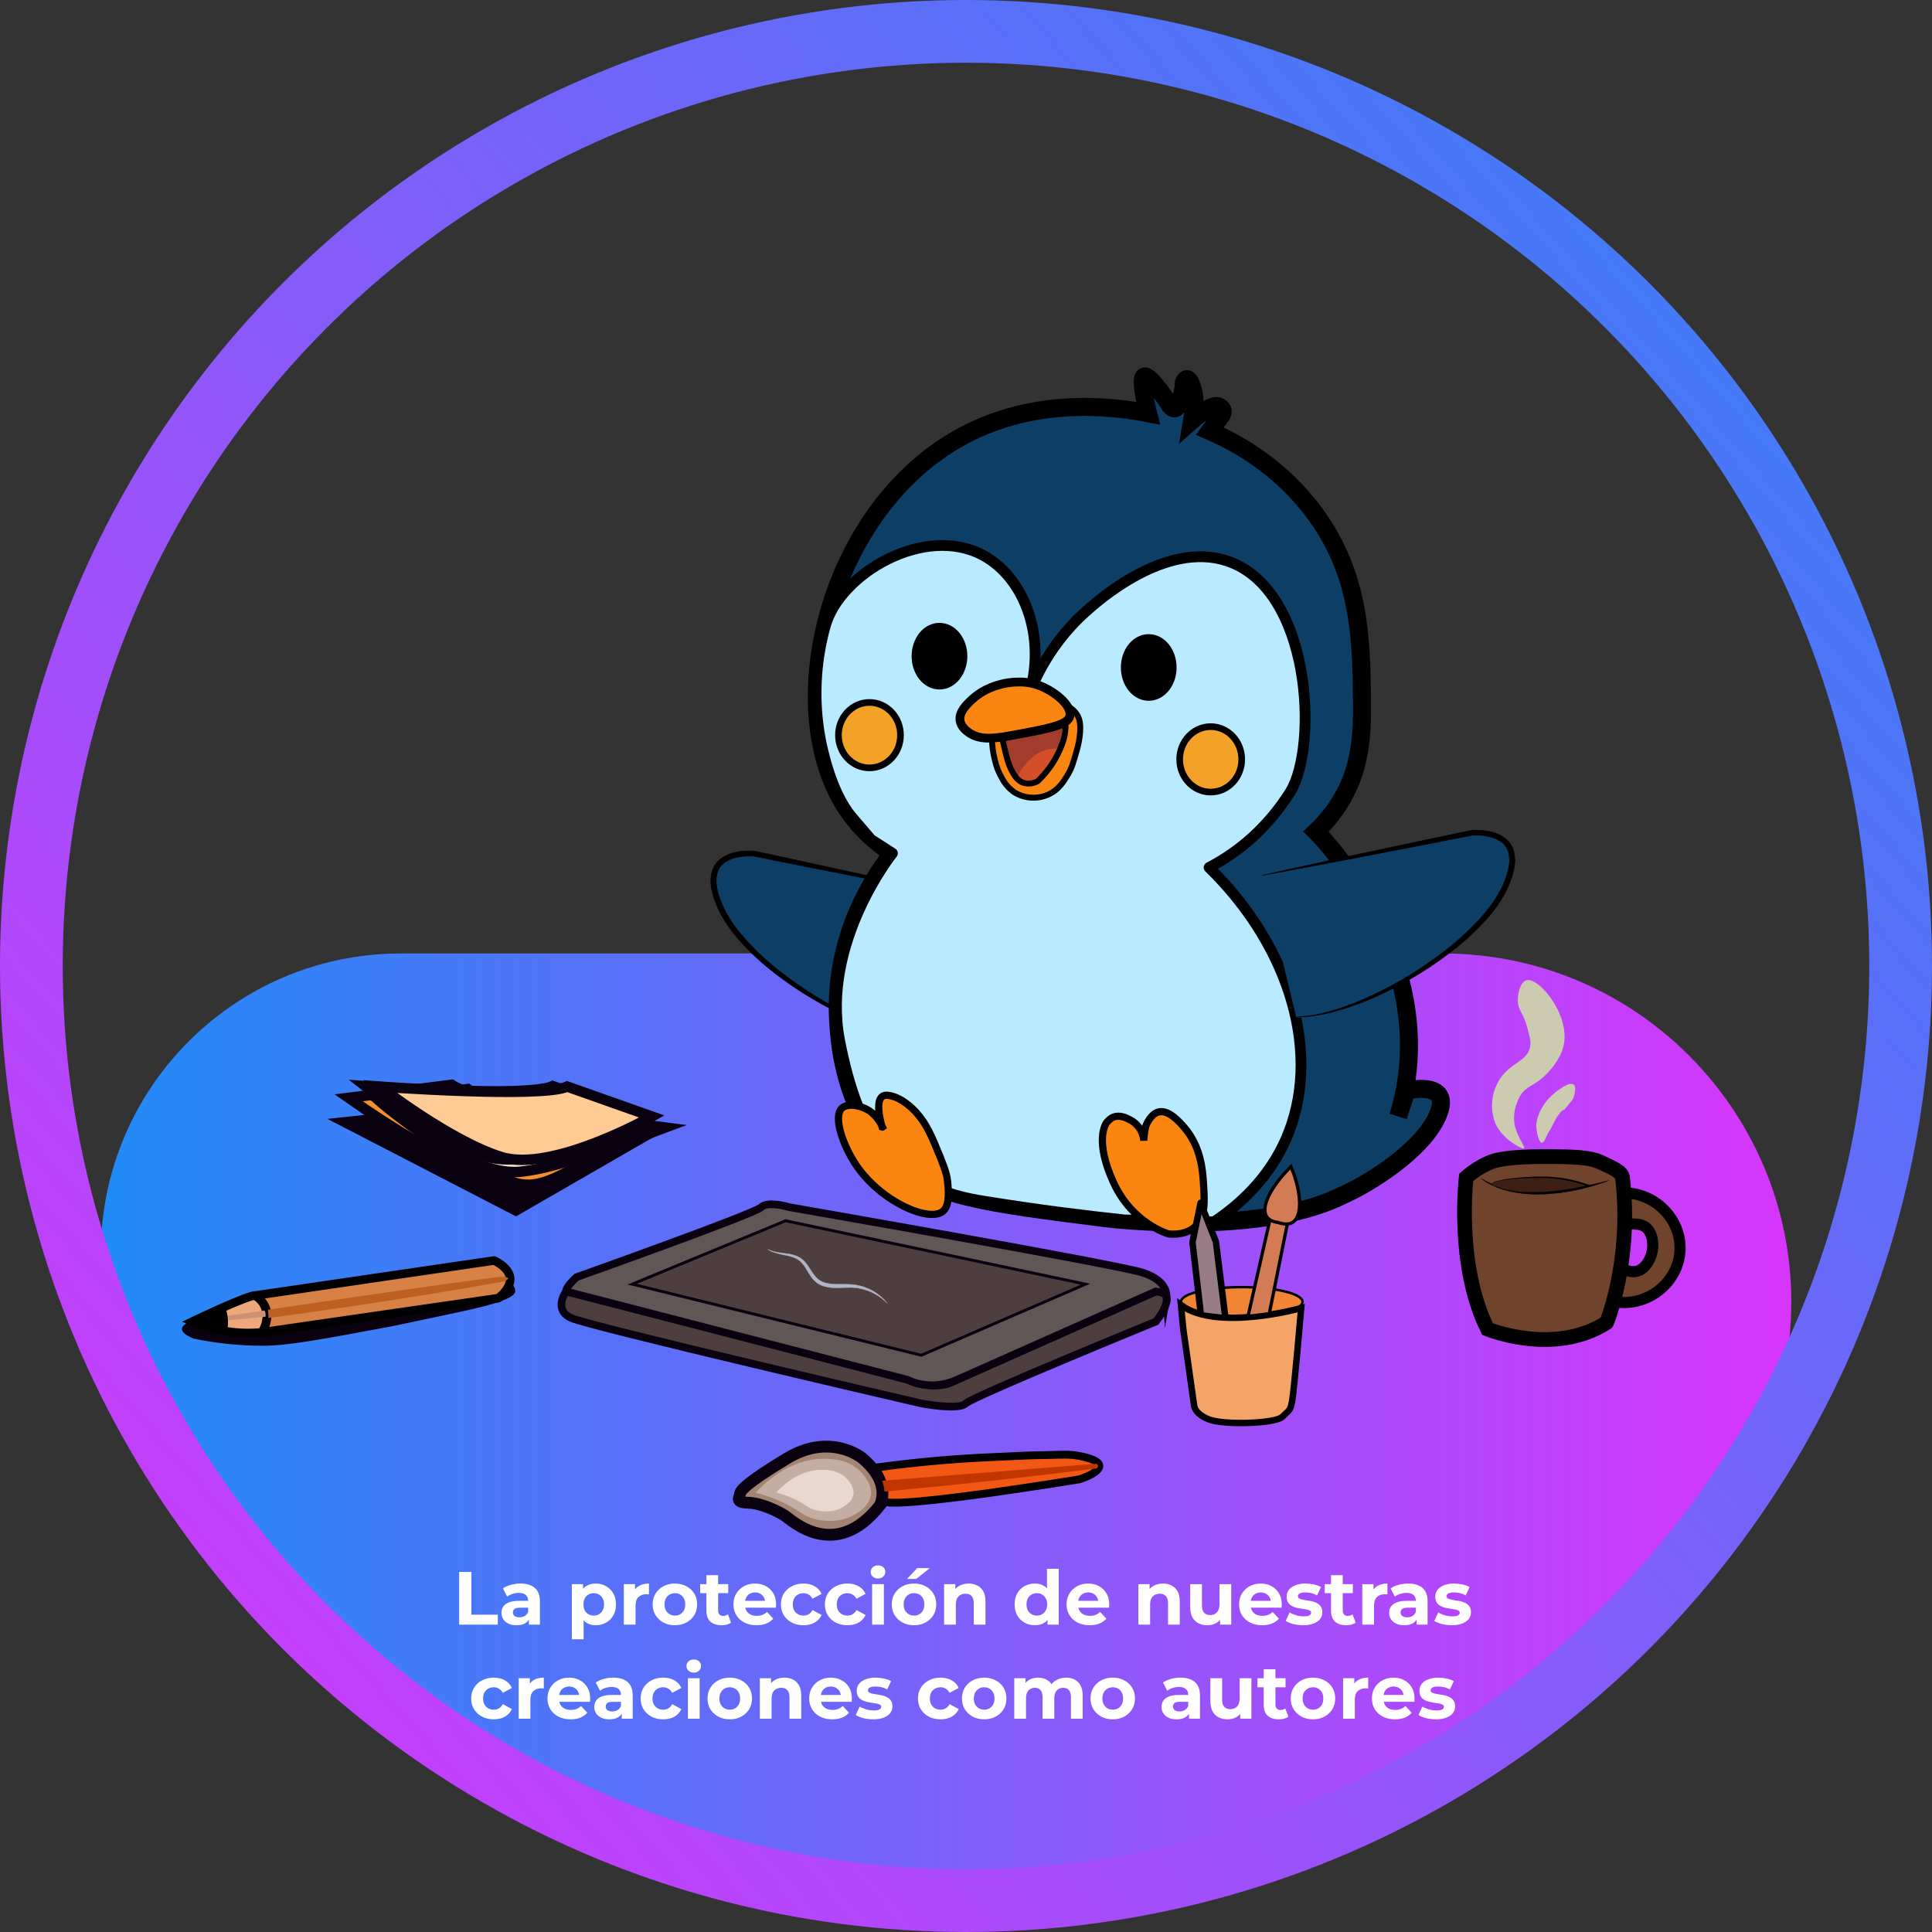 <svg width="308" height="308" viewBox="0 0 308 308" fill="none" xmlns="http://www.w3.org/2000/svg">
<rect x="0" y="0" width="308" height="308" fill="#333333" stroke="none"/>
<path d="M16.079 200.91C15.487 174.074 37.08 152 63.922 152H229.953C263.067 152 288.843 180.76 285.231 213.677C283.791 226.796 277.731 238.976 268.136 248.038L236.39 278.02C225.765 288.055 212.109 294.28 197.565 295.717L148.74 300.543C139.034 301.502 129.236 300.299 120.051 297.018L92.109 287.039C82.821 283.722 74.395 278.365 67.449 271.364L29.947 233.556C21.313 224.852 16.349 213.167 16.079 200.91Z" fill="url(#paint0_linear_679_3020)"/>
<circle cx="154" cy="154" r="149" stroke="url(#paint1_linear_679_3020)" stroke-width="10"/>
<path d="M153.6 142.954L120.15 136.069C120.15 136.069 110.478 135.062 114.911 144.734C119.344 154.406 138.084 165.489 148.16 165.489" fill="#0D3E66"/>
<path d="M148.148 165.58H147.248C146.953 165.58 146.577 165.533 146.16 165.503C145.744 165.473 145.233 165.402 144.682 165.291C142.472 164.932 139.332 164.032 135.672 162.41C131.384 160.492 127.336 158.078 123.611 155.216C121.395 153.525 119.357 151.612 117.529 149.507C116.558 148.38 115.703 147.158 114.977 145.859C114.809 145.523 114.641 145.188 114.47 144.832C114.298 144.476 114.157 144.136 114.033 143.77C113.748 143.039 113.539 142.281 113.408 141.507C113.262 140.704 113.284 139.879 113.472 139.085C113.675 138.273 114.132 137.546 114.775 137.01C115.394 136.509 116.115 136.15 116.888 135.958C117.62 135.769 118.372 135.668 119.128 135.66C119.312 135.66 119.497 135.66 119.685 135.66H119.964H120.105C120.165 135.663 120.225 135.672 120.283 135.686L121.317 135.908L123.363 136.345L127.316 137.194L140.988 140.187C148.766 141.916 153.569 143.025 153.569 143.025C153.569 143.025 148.726 142.125 140.904 140.607L127.171 137.9L123.205 137.104L121.156 136.691L120.119 136.479C120.092 136.476 120.065 136.476 120.038 136.479H119.914H119.662H119.148C118.46 136.495 117.775 136.59 117.109 136.764C116.455 136.93 115.845 137.235 115.319 137.658C114.817 138.084 114.464 138.659 114.312 139.3C114.152 139.981 114.137 140.688 114.268 141.376C114.388 142.093 114.58 142.796 114.842 143.475C114.96 143.811 115.121 144.146 115.259 144.482C115.397 144.818 115.578 145.134 115.736 145.456C116.429 146.708 117.245 147.888 118.171 148.979C119.939 151.052 121.906 152.946 124.045 154.635C127.688 157.525 131.645 159.998 135.839 162.007C139.426 163.713 142.513 164.71 144.699 165.147C145.243 165.278 145.734 165.332 146.157 165.412C146.58 165.493 146.946 165.506 147.241 165.53L148.148 165.58Z" fill="black" stroke="black" stroke-width="0.08" stroke-miterlimit="10"/>
<path d="M142.281 136.039C139.558 134.306 137.197 132.062 135.329 129.43C124.32 113.702 131.574 82.173 152.457 70.085C164.097 63.345 176.584 64.615 183.019 65.867C183.019 65.867 181.514 60 182.519 60C183.523 60 186.377 64.4 186.377 64.4C186.377 64.4 187.187 65.981 187.959 64.4C188.441 63.33 188.704 62.174 188.732 61.001C188.732 61.001 189.272 59.342 190.045 61.736C190.51 63.133 190.564 64.633 190.199 66.059L190.045 66.986C190.045 66.986 193.209 64.168 194.367 64.823C195.526 65.478 194.522 66.482 194.522 66.482L192.863 68.722C197.588 70.781 204.386 74.69 209.692 81.961C217 91.976 217.064 102.307 217.131 112.879C217.164 118.541 216.459 122.954 214.034 127.196C212.896 129.185 211.471 130.995 209.806 132.57C209.806 132.57 228.254 150.813 223.979 173.607C223.703 175.083 223.34 176.54 222.891 177.973L224.234 173.862C224.234 173.862 231.703 172.038 229.211 177.802C226.719 183.565 217.981 188.743 214.74 190.228C214.008 190.564 213.114 191.031 211.838 191.534C198.569 196.794 177.733 194.392 176.158 194.194C157.481 191.843 148.145 190.668 142.502 185.009C134.442 176.932 133.804 165.939 133.623 162.843C132.776 148.657 140.202 138.659 142.281 136.039Z" fill="#0D3E66" stroke="black" stroke-width="2.87" stroke-miterlimit="10"/>
<path d="M179.284 194.483L193.524 194.792C197.407 192.216 202.229 187.991 205.044 181.519C210.753 168.364 205.914 151.166 192.752 138.296C195.199 137.012 197.48 135.433 199.543 133.594C201.937 131.419 204.021 128.925 205.736 126.182C210.135 118.887 209.094 93.867 195.607 89.417C185.749 86.166 174.992 95.798 173.068 97.521C166.626 103.287 164.057 110.142 163.036 113.564C167.533 103.385 163.953 92.46 156.756 88.547C147.392 83.459 133.851 91.496 131.567 99.794C129.916 105.699 129.65 111.906 130.792 117.93C131.043 119.196 132.444 126.289 135.775 130.222L138.848 133.819L142.274 136.029C142.274 136.029 130.855 150.265 133.844 165.842C136.833 181.419 141.969 184.458 141.969 184.458C143.293 185.757 144.757 186.905 146.335 187.88C150.506 190.443 154.371 191.101 157.115 191.538C165.894 192.952 173.535 193.875 179.284 194.483Z" fill="#BAEAFF" stroke="black" stroke-width="1.72" stroke-linejoin="round"/>
<path d="M150.359 193.069C148.236 194.953 140.545 191.672 136.549 185.832C134.416 182.712 132.737 177.983 134.238 176.646C135.246 175.756 137.728 176.28 139.098 177.466C139.775 178.086 140.319 178.838 140.697 179.676C140.676 179.692 140.633 179.676 140.633 179.676C140.633 179.676 138.98 174.463 141.412 174.608C143.625 174.742 145.684 176.925 146.047 177.331C147.766 179.263 148.495 181.046 149.926 184.552C150.789 186.671 150.984 187.575 151.071 188.421C151.199 189.687 151.444 192.105 150.359 193.069Z" fill="#FA8510" stroke="black" stroke-width="1.15" stroke-miterlimit="10"/>
<path d="M186.283 196.716C186.283 196.716 180.533 195.094 177.52 188.532C174.508 181.969 176.15 179.212 176.513 178.846C176.876 178.48 177.789 177.261 180.066 178.477C180.707 178.787 181.256 179.26 181.655 179.85C182.055 180.44 182.292 181.124 182.343 181.835C182.367 181.067 182.473 180.304 182.659 179.558C182.736 179.269 183.435 177.624 184.657 177.278C186.299 176.818 188.12 178.957 188.812 179.753C191.438 182.822 191.72 186.493 191.854 188.589C192.046 191.571 192.21 194.12 190.444 195.642C189.073 196.821 187.213 196.8 186.283 196.716Z" fill="#FA8510" stroke="black" stroke-width="1.15" stroke-miterlimit="10"/>
<path d="M138.611 122.414C141.343 122.414 143.558 120.079 143.558 117.198C143.558 114.317 141.343 111.982 138.611 111.982C135.879 111.982 133.664 114.317 133.664 117.198C133.664 120.079 135.879 122.414 138.611 122.414Z" fill="#F4A127" stroke="black" stroke-width="1.06" stroke-miterlimit="10"/>
<path d="M193.01 126.273C195.742 126.273 197.957 123.937 197.957 121.057C197.957 118.176 195.742 115.841 193.01 115.841C190.277 115.841 188.062 118.176 188.062 121.057C188.062 123.937 190.277 126.273 193.01 126.273Z" fill="#F4A127" stroke="black" stroke-width="1.06" stroke-miterlimit="10"/>
<path d="M158.973 117.117L160.397 122.36C160.434 122.498 161.858 124.953 161.858 124.953L163.073 125.651C163.409 125.843 165.948 125.651 166.032 125.493C166.116 125.336 169.078 121.443 169.078 121.443C169.078 121.443 170.489 116.855 170.556 116.741C170.623 116.627 170.489 114.609 170.489 114.609C170.489 114.609 165.891 114.844 165.619 114.918C165.347 114.992 158.973 117.117 158.973 117.117Z" fill="#A23D2E"/>
<path d="M162.104 124.08C162.104 124.08 164.219 118.817 169.002 119.378C168.62 120.212 168.191 121.024 167.716 121.809C167.168 122.669 166.53 123.467 165.811 124.19C165.524 124.507 165.156 124.739 164.747 124.862C164.612 124.896 164.475 124.918 164.337 124.929C163.885 124.965 163.432 124.885 163.02 124.697C162.679 124.55 162.369 124.34 162.104 124.08Z" fill="#D44E28"/>
<path d="M169.047 111.979C169.436 112.135 169.81 112.325 170.165 112.547C170.873 112.912 171.457 113.477 171.845 114.172C171.913 114.311 171.971 114.455 172.019 114.602C172.577 116.328 171.787 119.21 171.683 119.542C171.146 121.45 170.877 122.407 170.306 123.368C169.615 124.54 168.788 125.937 167.079 126.682C166.216 127.06 165.274 127.222 164.334 127.155C163.395 127.088 162.486 126.793 161.685 126.296C160.871 125.713 160.203 124.948 159.734 124.063C159.198 123.151 158.811 122.158 158.589 121.124C158.3 119.991 158.149 118.827 158.139 117.658L159.768 117.611C159.768 117.611 160.513 121.305 161.077 122.431C161.541 123.347 162.085 124.486 163.257 124.825C163.99 125.004 164.764 124.902 165.427 124.54C166.873 123.169 168.041 121.533 168.869 119.72C169.336 118.676 169.997 117.164 169.856 115.196C169.84 114.918 169.799 114.625 169.799 114.625C169.677 113.712 169.424 112.82 169.047 111.979Z" fill="#FA8510" stroke="black" stroke-width="0.94" stroke-miterlimit="10"/>
<path d="M165.507 109.222C164.434 108.848 163.3 108.683 162.165 108.735C162.165 108.735 157.93 108.627 154.777 111.68C154.051 112.379 152.839 113.547 153.057 114.901C153.222 115.908 154.098 116.543 154.468 116.798C156.147 117.974 158.246 117.806 161.306 117.245C167.29 116.137 170.283 115.583 170.561 114.138C170.891 112.399 167.989 110.095 165.507 109.222Z" fill="#FA8510" stroke="black" stroke-width="1.4" stroke-miterlimit="10"/>
<path d="M201.211 139.673L234.661 132.788C234.661 132.788 244.334 131.781 239.9 141.453C235.467 151.125 216.727 162.208 206.652 162.208" fill="#0D3E66"/>
<path d="M206.662 162.118L207.548 162.07C207.837 162.047 208.197 162 208.62 161.956C209.043 161.913 209.53 161.825 210.071 161.701C212.24 161.275 215.32 160.294 218.907 158.608C223.103 156.62 227.062 154.167 230.712 151.297C232.863 149.619 234.844 147.733 236.626 145.668C237.556 144.583 238.376 143.407 239.071 142.158C239.232 141.822 239.407 141.52 239.551 141.191C239.696 140.862 239.853 140.519 239.971 140.183C240.237 139.507 240.432 138.804 240.555 138.088C240.686 137.401 240.674 136.694 240.518 136.012C240.368 135.367 240.015 134.786 239.511 134.356C238.987 133.927 238.374 133.619 237.717 133.453C237.05 133.272 236.363 133.173 235.672 133.157C235.501 133.157 235.336 133.157 235.158 133.157H234.903H234.775C234.748 133.153 234.719 133.153 234.691 133.157L233.65 133.366L231.602 133.769L227.632 134.551L213.889 137.198C206.061 138.686 201.211 139.549 201.211 139.549C201.211 139.549 206.02 138.46 213.805 136.768L227.484 133.863L231.444 133.03L233.489 132.603L234.527 132.385C234.586 132.37 234.647 132.361 234.708 132.358H234.849H235.131H235.689C236.448 132.37 237.202 132.474 237.936 132.667C238.71 132.866 239.433 133.229 240.055 133.732C240.698 134.273 241.152 135.004 241.351 135.821C241.538 136.615 241.557 137.44 241.408 138.242C241.275 139.015 241.062 139.773 240.774 140.502C240.649 140.869 240.478 141.211 240.334 141.564C240.189 141.916 239.998 142.235 239.82 142.588C239.09 143.882 238.232 145.098 237.257 146.219C235.418 148.307 233.37 150.203 231.145 151.874C229.156 153.399 227.069 154.791 224.898 156.042C223.018 157.135 221.079 158.122 219.088 158.998C215.427 160.599 212.297 161.483 210.097 161.832C209.55 161.94 209.056 161.973 208.633 162.034C208.21 162.094 207.844 162.094 207.555 162.107L206.662 162.118Z" fill="black" stroke="black" stroke-width="0.08" stroke-miterlimit="10"/>
<path d="M149.771 108.728C151.566 108.728 153.022 106.883 153.022 104.607C153.022 102.331 151.566 100.486 149.771 100.486C147.975 100.486 146.52 102.331 146.52 104.607C146.52 106.883 147.975 108.728 149.771 108.728Z" fill="black" stroke="black" stroke-width="2.38" stroke-miterlimit="10"/>
<path d="M183.13 110.528C184.925 110.528 186.381 108.683 186.381 106.407C186.381 104.131 184.925 102.286 183.13 102.286C181.334 102.286 179.879 104.131 179.879 106.407C179.879 108.683 181.334 110.528 183.13 110.528Z" fill="black" stroke="black" stroke-width="2.38" stroke-miterlimit="10"/>
<path d="M106.022 179.763L82.257 193.472L53.525 178.621L91.748 174.54L106.022 179.763Z" fill="#090110" stroke="#090110" stroke-width="0.78" stroke-miterlimit="10"/>
<path d="M106.021 179.75C106.021 179.75 76.171 175.904 71.987 172.935L55.57 175.014C64.279 181.1 68.977 183.508 71.691 184.515C72.332 184.75 74.64 185.57 77.961 186.89C81.706 188.377 81.676 188.488 82.438 188.67C86.008 189.523 88.893 187.595 93.783 185.106C97.756 183.088 101.842 181.299 106.021 179.75Z" fill="#F2902F" stroke="#090110" stroke-width="1.66" stroke-miterlimit="10"/>
<path d="M103.843 179.81C103.843 179.81 78.167 176.307 74.57 173.617L60.465 175.501C60.465 175.501 74.329 187.622 82.802 186.812C91.275 186.003 103.843 179.81 103.843 179.81Z" fill="#F2DBC4" stroke="#090110" stroke-width="1.66" stroke-miterlimit="10"/>
<path d="M58.266 173.157C58.266 173.157 84.096 175.038 88.126 173.14L101.613 177.912C101.613 177.912 85.758 186.923 77.587 184.377C69.416 181.832 58.266 173.157 58.266 173.157Z" fill="#EA9C4E" stroke="#090110" stroke-width="1.66" stroke-miterlimit="10"/>
<path d="M60.57 173.224C60.57 173.224 86.4 175.105 90.43 173.224L103.918 177.993C103.918 177.993 88.063 186.994 79.908 184.451C71.754 181.909 60.57 173.224 60.57 173.224Z" fill="#FDCB93" stroke="#090110" stroke-width="1.66" stroke-miterlimit="10"/>
<path d="M184.268 205.888L152.104 220.182C152.104 220.182 149.639 221.784 145.327 220.182C141.014 218.58 90.248 205.888 90.248 205.888C90.248 205.888 88.152 208.723 90.987 210.08C93.821 211.437 146.929 223.745 146.929 223.745C146.929 223.745 152.843 224.857 153.955 223.745C155.066 222.634 184.268 210.684 184.268 210.684C184.268 210.684 188.211 205.888 184.268 205.888Z" fill="#4D3F40" stroke="#090110" stroke-width="1.22" stroke-miterlimit="10"/>
<path d="M185.95 206.701C185.95 206.701 186.373 204.213 182.115 202.866C177.856 201.519 125.857 192.455 125.857 192.455C125.857 192.455 122.408 191.407 121.36 192.455C120.312 193.502 91.91 203.608 91.91 203.608C91.91 203.608 90.231 205.086 90.231 205.885L144.705 219.974C144.705 219.974 148.161 221.928 152.55 219.974L178.004 208.662L184.254 205.885C184.254 205.885 185.9 206.029 185.95 206.701Z" fill="#605656" stroke="#090110" stroke-width="1.22" stroke-miterlimit="10"/>
<path d="M173.055 204.72L146.869 216.054L100.781 204.72L125.241 194.614L173.055 204.72Z" fill="#4D3F40" stroke="#090110" stroke-width="0.46" stroke-miterlimit="10"/>
<path d="M141.483 207.786L141.325 207.631C141.221 207.527 141.063 207.386 140.852 207.205C140.257 206.711 139.598 206.299 138.894 205.979C137.855 205.511 136.731 205.262 135.592 205.247C134.951 205.247 134.249 205.284 133.537 205.291C132.765 205.329 131.991 205.236 131.25 205.015C130.864 204.886 130.502 204.697 130.175 204.454C129.871 204.211 129.601 203.927 129.372 203.611C128.933 203.004 128.624 202.386 128.257 201.862C128.086 201.607 127.89 201.37 127.673 201.153C127.462 200.959 127.227 200.792 126.975 200.656C126.497 200.422 125.991 200.252 125.47 200.149C124.693 200.018 123.928 199.825 123.183 199.571C123.068 199.527 122.956 199.477 122.847 199.42C122.765 199.384 122.687 199.341 122.612 199.292L122.424 199.178L122.622 199.272C122.701 199.312 122.783 199.345 122.867 199.373C122.977 199.416 123.089 199.453 123.203 199.484C123.963 199.665 124.735 199.793 125.514 199.867C126.073 199.934 126.621 200.081 127.139 200.303C127.435 200.439 127.71 200.614 127.959 200.824C128.21 201.049 128.435 201.301 128.63 201.576C129.043 202.12 129.376 202.731 129.792 203.276C129.994 203.547 130.231 203.79 130.498 203.998C130.776 204.201 131.084 204.361 131.411 204.471C132.094 204.668 132.803 204.759 133.513 204.74C134.219 204.74 134.917 204.723 135.589 204.763C137.591 204.867 139.483 205.715 140.892 207.141C141.087 207.343 141.228 207.501 141.322 207.615L141.483 207.786Z" fill="#B3B3C6" stroke="#B3B3C6" stroke-width="0.06" stroke-miterlimit="10"/>
<path d="M41.821 214.342C38.171 214.335 34.531 213.959 30.957 213.22C29.496 212.622 29.193 212.159 29.193 211.877C29.213 210.17 38.08 207.547 80.222 204.753C80.385 204.719 80.552 204.701 80.719 204.699C81.034 204.682 81.345 204.784 81.589 204.985C81.81 205.203 81.939 205.497 81.948 205.808C81.925 207.124 75.812 208.421 70.902 209.462C65.743 210.557 63.154 211.104 62.65 211.198C51.873 213.213 45.935 214.328 42.013 214.345L41.821 214.342Z" fill="#090110"/>
<path d="M80.72 204.898C80.987 204.88 81.251 204.963 81.459 205.129C81.637 205.309 81.742 205.549 81.755 205.801C81.755 205.959 81.516 206.55 78.611 207.43C76.636 208.028 74.044 208.592 70.863 209.267C65.705 210.362 63.115 210.909 62.618 211.003C51.851 213.018 45.92 214.13 42.014 214.143H41.823C38.192 214.138 34.571 213.766 31.015 213.035C29.467 212.397 29.393 211.96 29.393 211.88C29.393 211.497 30.31 210.127 41.88 208.471C50.363 207.259 63.256 206.073 80.237 204.938H80.264H80.287C80.43 204.909 80.575 204.894 80.72 204.894M80.72 204.501C80.549 204.502 80.378 204.52 80.21 204.555C46.099 206.825 29.029 209.265 29 211.873C29 212.381 29.634 212.894 30.901 213.411C34.494 214.157 38.153 214.535 41.823 214.54H42.014C45.876 214.54 51.535 213.482 62.689 211.393C63.189 211.299 65.775 210.751 70.944 209.653C76.784 208.414 82.121 207.255 82.148 205.811C82.138 205.444 81.985 205.096 81.721 204.841C81.439 204.607 81.08 204.487 80.714 204.505L80.72 204.501Z" fill="#090110"/>
<path d="M30.678 210.678C30.678 210.678 39.85 206.281 40.753 206.54C41.657 206.799 43.648 209.563 41.788 212.4C37.998 212.777 34.175 212.185 30.678 210.678Z" fill="#EFA87C" stroke="black" stroke-width="1.37" stroke-miterlimit="10"/>
<path d="M41.783 212.4L79.441 206.953C84.062 203.161 78.749 200.951 78.749 200.951L40.631 206.54C40.631 206.54 44.08 208.296 41.783 212.4Z" fill="#D78147" stroke="black" stroke-width="1.37" stroke-linecap="round" stroke-linejoin="round"/>
<path d="M42.699 208.804C42.731 208.954 42.754 209.115 42.77 209.287C42.797 209.562 42.805 209.838 42.793 210.113C48.771 209.316 54.849 208.444 61.026 207.497C67.627 206.478 74.094 205.408 80.428 204.286C80.734 204.122 81.026 203.92 80.992 203.769C80.959 203.618 80.475 203.551 80.321 203.537C79.222 203.454 59.972 206.248 42.699 208.804Z" fill="#BC6022"/>
<path d="M36.389 209.751L36.469 210.473L42.32 209.919C42.358 209.723 42.358 209.523 42.32 209.328C42.292 209.185 42.243 209.046 42.175 208.918L36.389 209.751Z" fill="#CC9275"/>
<path d="M35.844 208.296C36.379 209.542 36.497 210.928 36.18 212.246C34.372 211.951 32.603 211.456 30.904 210.772L30.723 210.691L35.811 208.31" fill="black"/>
<path d="M197.959 209.868C203.31 209.868 207.648 208.822 207.648 207.531C207.648 206.24 203.31 205.193 197.959 205.193C192.608 205.193 188.27 206.24 188.27 207.531C188.27 208.822 192.608 209.868 197.959 209.868Z" fill="#EF8535" stroke="black" stroke-width="0.39" stroke-miterlimit="10"/>
<path d="M188.632 211.843L190.348 223.95C190.348 223.95 190.295 225.294 192.659 226.261C195.023 227.228 203.339 226.963 204.43 225.871C205.522 224.78 205.676 224.988 205.989 223.379C206.301 221.771 207.433 208.542 207.433 208.542C207.433 208.542 193.999 212.31 188.27 208.051L188.632 211.843Z" fill="#F3A466" stroke="black" stroke-width="1.03" stroke-miterlimit="10"/>
<path d="M191.398 209.166L190.102 198.046L191.398 191.759L193.84 197.942L195.297 209.633" fill="#987C86"/>
<path d="M191.398 209.166L190.102 198.046L191.398 191.759L193.84 197.942L195.297 209.633" stroke="black" stroke-width="1.03" stroke-linecap="round" stroke-linejoin="round"/>
<path d="M202.473 194.349L198.957 209.855L202.352 209.428C203.308 204.652 204.268 199.879 205.231 195.108L202.473 194.349Z" fill="#D27B55" stroke="black" stroke-width="0.52" stroke-miterlimit="10"/>
<path d="M203.723 194.883C205.043 195.339 205.738 195.084 206.047 194.883C207.579 193.952 207.615 190.382 205.809 185.976C202.43 189.311 200.952 192.549 201.96 194.003C202.178 194.315 202.632 194.732 203.723 194.883Z" fill="#D27B55" stroke="black" stroke-width="0.52" stroke-miterlimit="10"/>
<path d="M258.885 190.161C264.037 190.188 268.071 194.527 267.829 199.363C267.577 204.347 262.825 208.337 257.549 207.554C257.599 207.138 257.68 206.547 257.787 205.815C258.163 203.262 258.345 202.923 258.637 202.715C259.309 202.244 259.883 202.963 260.988 202.654C262.331 202.275 263.124 200.733 263.369 199.605C263.648 198.339 263.466 196.465 262.308 195.615C261.092 194.728 259.587 195.538 259.02 194.634C258.771 194.238 258.956 193.912 259.02 192.683C259.053 191.84 259.008 190.995 258.885 190.161Z" fill="#70432D" stroke="black" stroke-width="1.77" stroke-miterlimit="10"/>
<path d="M258.651 187.699C258.543 186.782 256.972 186.147 255.491 185.432C254.01 184.717 252.656 184.425 247.578 184.377C239.971 184.317 238.174 185.009 237.301 185.405C236.009 185.99 234.81 186.763 233.745 187.699C233.745 187.699 232.032 201.559 237.143 211.88C237.143 211.88 247.729 216.246 256.122 210.852C256.122 210.866 260.233 200.908 258.651 187.699Z" fill="#70432D" stroke="black" stroke-width="2.35" stroke-miterlimit="10"/>
<path d="M236.074 187.85L236.79 188.256C237.453 188.594 238.144 188.875 238.855 189.096C240.648 189.674 243.255 190.016 246.133 189.875C248.6 189.757 251.053 189.436 253.468 188.915C255.328 188.522 256.463 188.186 256.463 188.186C255.504 188.564 254.524 188.889 253.528 189.16C251.125 189.846 248.652 190.255 246.156 190.379C243.228 190.523 240.554 190.043 238.768 189.335C238.066 189.063 237.391 188.726 236.753 188.327L236.074 187.85Z" fill="black" stroke="black" stroke-width="0.05" stroke-miterlimit="10"/>
<path d="M238.121 189.002C236.509 188.223 242.514 187.628 245.916 187.659C248.462 187.682 250.984 188.146 253.372 189.029C253.372 189.029 243.491 191.588 238.121 189.002Z" fill="#3D2014"/>
<path d="M238.13 188.975L238.433 189.093C238.631 189.163 238.913 189.291 239.296 189.429C240.382 189.742 241.499 189.938 242.627 190.013C244.302 190.113 245.981 190.071 247.648 189.889C248.592 189.788 249.579 189.664 250.594 189.482C251.101 189.395 251.618 189.301 252.139 189.19L252.911 189.022L252.575 188.908L252.189 188.787C251.934 188.707 251.675 188.629 251.42 188.562C250.909 188.421 250.412 188.3 249.895 188.203C248.924 188.008 247.941 187.878 246.953 187.813C245.274 187.732 243.591 187.76 241.915 187.897C240.786 187.958 239.663 188.109 238.557 188.347C238.383 188.39 238.213 188.45 238.05 188.525C237.983 188.558 237.923 188.603 237.872 188.656C237.849 188.681 237.834 188.711 237.83 188.744C237.825 188.777 237.83 188.811 237.845 188.841C237.892 188.911 237.956 188.968 238.03 189.009L238.104 189.049L238.03 189.012C237.951 188.974 237.884 188.916 237.835 188.844C237.818 188.812 237.811 188.775 237.816 188.739C237.821 188.703 237.837 188.669 237.862 188.643C237.912 188.586 237.972 188.54 238.04 188.505C238.201 188.422 238.371 188.357 238.547 188.31C239.649 188.037 240.773 187.856 241.905 187.77C243.586 187.599 245.275 187.543 246.963 187.602C247.961 187.655 248.954 187.776 249.935 187.964C250.446 188.062 250.963 188.179 251.48 188.32C251.742 188.391 252.001 188.465 252.263 188.545L252.652 188.67L253.092 188.821L253.465 188.955L253.65 189.022L253.741 189.056L253.788 189.073H253.741L252.982 189.257C252.693 189.321 252.448 189.378 252.179 189.432C251.655 189.539 251.134 189.633 250.624 189.717C249.616 189.892 248.609 190.006 247.658 190.097C245.978 190.259 244.287 190.272 242.604 190.134C241.472 190.035 240.354 189.809 239.272 189.462C238.893 189.328 238.601 189.19 238.416 189.126L238.13 188.975Z" fill="black" stroke="black" stroke-width="0.02" stroke-miterlimit="10"/>
<path d="M249.197 167.011C248.6 169.184 246.769 171.014 246.336 171.431C244.489 173.211 243.364 173.039 242.329 174.732C242.239 174.873 240.959 177.036 241.507 179.491C241.913 181.304 243.226 182.869 242.937 183.094C242.867 183.152 242.743 183.094 242.685 183.074C239.465 181.65 238.413 179.158 238.413 179.158C237.988 178.076 237.806 176.912 237.882 175.751C237.957 174.59 238.288 173.46 238.85 172.441C240.586 169.318 243.619 169.321 243.965 166.709C244.062 165.976 243.854 165.204 243.434 163.659C242.85 161.496 242.047 161.076 241.973 159.669C241.903 158.38 242.407 156.526 243.357 156.27C245.365 155.726 250.564 162.04 249.197 167.011Z" fill="#CCCAAF"/>
<path d="M249.422 176.865L250.749 175.246C250.749 175.246 252.428 171.054 248.653 173.624C244.878 176.193 244.898 179.514 244.898 179.514C244.898 179.514 245.08 181.553 245.61 182.084C246.141 182.614 246.638 180.7 246.954 180.384C247.27 180.069 248.331 177.184 249.422 176.865Z" fill="#CCCAAF"/>
<path d="M172.072 235.836C172.072 235.836 145.54 240.202 141.325 239.487L140.099 239.55C140.099 239.55 132.59 236.373 139.609 233.965C143.562 233.428 146.967 233.079 149.657 232.84C153.808 232.477 157.046 232.333 163.481 232.051C165.56 231.96 163.561 232.051 167.306 231.957C169.791 231.886 170.584 231.843 171.763 232.058C172.512 232.192 175.165 232.676 175.255 233.646C175.323 234.372 173.952 235.235 172.072 235.836Z" fill="#F25814" stroke="black" stroke-width="1.25" stroke-miterlimit="10"/>
<path d="M137.394 232.407C137.394 232.407 132.376 228.31 125.438 232.511C118.499 236.712 117.979 237.743 117.972 238.22C117.965 238.697 117.059 239.513 119.258 239.564C121.458 239.614 124.202 241.041 125.112 241.619C126.022 242.197 133.052 249.092 140.225 240.047C140.215 240.034 142.385 236.531 137.394 232.407Z" fill="#A38472" stroke="#090110" stroke-width="1.88" stroke-miterlimit="10"/>
<path d="M138.823 238.419C138.521 240.131 136.825 241.105 136.224 241.471C133.537 243.05 130.414 242.298 129.95 242.18C127.761 241.619 127.482 240.679 124.274 239.275C123.045 238.734 121.774 238.295 120.473 237.962C121.557 236.773 125.628 232.588 131.22 232.561C132.298 232.561 134.803 232.561 136.768 234.21C137.792 235.077 138.843 236.561 138.87 237.932C138.872 238.095 138.856 238.258 138.823 238.419Z" fill="#C4AEA3"/>
<path d="M136.053 238.244C135.852 239.396 134.71 240.057 134.31 240.296C132.497 241.354 130.411 240.85 130.099 240.769C128.628 240.393 128.443 239.762 126.29 238.818C125.463 238.457 124.608 238.163 123.734 237.938C124.463 237.142 127.197 234.328 130.952 234.311C131.674 234.311 133.356 234.311 134.676 235.419C135.348 236 136.07 236.988 136.087 237.918C136.089 238.028 136.078 238.137 136.053 238.244Z" fill="#EAD7CE"/>
<path d="M174.806 234.106C169.384 234.778 163.881 235.423 158.3 236.041C152.456 236.679 146.688 237.261 140.997 237.787C140.986 237.525 140.956 237.265 140.906 237.008C140.843 236.682 140.746 236.363 140.617 236.058L174.776 233.351C174.853 233.366 174.922 233.409 174.971 233.47C175.02 233.531 175.046 233.608 175.045 233.686C175.051 233.796 175.015 233.905 174.944 233.989C174.907 234.037 174.86 234.077 174.806 234.106Z" fill="#C13600"/>
<path d="M73.203 259V250.6H75.147V257.416H79.359V259H73.203ZM84.32 259V257.74L84.2 257.464V255.208C84.2 254.808 84.076 254.496 83.828 254.272C83.588 254.048 83.216 253.936 82.712 253.936C82.368 253.936 82.028 253.992 81.692 254.104C81.364 254.208 81.084 254.352 80.852 254.536L80.18 253.228C80.532 252.98 80.956 252.788 81.452 252.652C81.948 252.516 82.452 252.448 82.964 252.448C83.948 252.448 84.712 252.68 85.256 253.144C85.8 253.608 86.072 254.332 86.072 255.316V259H84.32ZM82.352 259.096C81.848 259.096 81.416 259.012 81.056 258.844C80.696 258.668 80.42 258.432 80.228 258.136C80.036 257.84 79.94 257.508 79.94 257.14C79.94 256.756 80.032 256.42 80.216 256.132C80.408 255.844 80.708 255.62 81.116 255.46C81.524 255.292 82.056 255.208 82.712 255.208H84.428V256.3H82.916C82.476 256.3 82.172 256.372 82.004 256.516C81.844 256.66 81.764 256.84 81.764 257.056C81.764 257.296 81.856 257.488 82.04 257.632C82.232 257.768 82.492 257.836 82.82 257.836C83.132 257.836 83.412 257.764 83.66 257.62C83.908 257.468 84.088 257.248 84.2 256.96L84.488 257.824C84.352 258.24 84.104 258.556 83.744 258.772C83.384 258.988 82.92 259.096 82.352 259.096ZM94.981 259.096C94.437 259.096 93.961 258.976 93.553 258.736C93.145 258.496 92.825 258.132 92.593 257.644C92.369 257.148 92.257 256.524 92.257 255.772C92.257 255.012 92.365 254.388 92.581 253.9C92.797 253.412 93.109 253.048 93.517 252.808C93.925 252.568 94.413 252.448 94.981 252.448C95.589 252.448 96.133 252.588 96.613 252.868C97.101 253.14 97.485 253.524 97.765 254.02C98.053 254.516 98.197 255.1 98.197 255.772C98.197 256.452 98.053 257.04 97.765 257.536C97.485 258.032 97.101 258.416 96.613 258.688C96.133 258.96 95.589 259.096 94.981 259.096ZM91.165 261.328V252.544H92.953V253.864L92.917 255.784L93.037 257.692V261.328H91.165ZM94.657 257.56C94.969 257.56 95.245 257.488 95.485 257.344C95.733 257.2 95.929 256.996 96.073 256.732C96.225 256.46 96.301 256.14 96.301 255.772C96.301 255.396 96.225 255.076 96.073 254.812C95.929 254.548 95.733 254.344 95.485 254.2C95.245 254.056 94.969 253.984 94.657 253.984C94.345 253.984 94.065 254.056 93.817 254.2C93.569 254.344 93.373 254.548 93.229 254.812C93.085 255.076 93.013 255.396 93.013 255.772C93.013 256.14 93.085 256.46 93.229 256.732C93.373 256.996 93.569 257.2 93.817 257.344C94.065 257.488 94.345 257.56 94.657 257.56ZM99.45 259V252.544H101.238V254.368L100.986 253.84C101.178 253.384 101.486 253.04 101.91 252.808C102.334 252.568 102.85 252.448 103.458 252.448V254.176C103.378 254.168 103.306 254.164 103.242 254.164C103.178 254.156 103.11 254.152 103.038 254.152C102.526 254.152 102.11 254.3 101.79 254.596C101.478 254.884 101.322 255.336 101.322 255.952V259H99.45ZM107.596 259.096C106.908 259.096 106.296 258.952 105.76 258.664C105.232 258.376 104.812 257.984 104.5 257.488C104.196 256.984 104.044 256.412 104.044 255.772C104.044 255.124 104.196 254.552 104.5 254.056C104.812 253.552 105.232 253.16 105.76 252.88C106.296 252.592 106.908 252.448 107.596 252.448C108.276 252.448 108.884 252.592 109.42 252.88C109.956 253.16 110.376 253.548 110.68 254.044C110.984 254.54 111.136 255.116 111.136 255.772C111.136 256.412 110.984 256.984 110.68 257.488C110.376 257.984 109.956 258.376 109.42 258.664C108.884 258.952 108.276 259.096 107.596 259.096ZM107.596 257.56C107.908 257.56 108.188 257.488 108.436 257.344C108.684 257.2 108.88 256.996 109.024 256.732C109.168 256.46 109.24 256.14 109.24 255.772C109.24 255.396 109.168 255.076 109.024 254.812C108.88 254.548 108.684 254.344 108.436 254.2C108.188 254.056 107.908 253.984 107.596 253.984C107.284 253.984 107.004 254.056 106.756 254.2C106.508 254.344 106.308 254.548 106.156 254.812C106.012 255.076 105.94 255.396 105.94 255.772C105.94 256.14 106.012 256.46 106.156 256.732C106.308 256.996 106.508 257.2 106.756 257.344C107.004 257.488 107.284 257.56 107.596 257.56ZM115.027 259.096C114.267 259.096 113.675 258.904 113.251 258.52C112.827 258.128 112.615 257.548 112.615 256.78V251.116H114.487V256.756C114.487 257.028 114.559 257.24 114.703 257.392C114.847 257.536 115.043 257.608 115.291 257.608C115.587 257.608 115.839 257.528 116.047 257.368L116.551 258.688C116.359 258.824 116.127 258.928 115.855 259C115.591 259.064 115.315 259.096 115.027 259.096ZM111.619 253.984V252.544H116.095V253.984H111.619ZM120.607 259.096C119.871 259.096 119.223 258.952 118.663 258.664C118.111 258.376 117.683 257.984 117.379 257.488C117.075 256.984 116.923 256.412 116.923 255.772C116.923 255.124 117.071 254.552 117.367 254.056C117.671 253.552 118.083 253.16 118.603 252.88C119.123 252.592 119.711 252.448 120.367 252.448C120.999 252.448 121.567 252.584 122.071 252.856C122.583 253.12 122.987 253.504 123.283 254.008C123.579 254.504 123.727 255.1 123.727 255.796C123.727 255.868 123.723 255.952 123.715 256.048C123.707 256.136 123.699 256.22 123.691 256.3H118.447V255.208H122.707L121.987 255.532C121.987 255.196 121.919 254.904 121.783 254.656C121.647 254.408 121.459 254.216 121.219 254.08C120.979 253.936 120.699 253.864 120.379 253.864C120.059 253.864 119.775 253.936 119.527 254.08C119.287 254.216 119.099 254.412 118.963 254.668C118.827 254.916 118.759 255.212 118.759 255.556V255.844C118.759 256.196 118.835 256.508 118.987 256.78C119.147 257.044 119.367 257.248 119.647 257.392C119.935 257.528 120.271 257.596 120.655 257.596C120.999 257.596 121.299 257.544 121.555 257.44C121.819 257.336 122.059 257.18 122.275 256.972L123.271 258.052C122.975 258.388 122.603 258.648 122.155 258.832C121.707 259.008 121.191 259.096 120.607 259.096ZM128.093 259.096C127.397 259.096 126.777 258.956 126.233 258.676C125.689 258.388 125.261 257.992 124.949 257.488C124.645 256.984 124.493 256.412 124.493 255.772C124.493 255.124 124.645 254.552 124.949 254.056C125.261 253.552 125.689 253.16 126.233 252.88C126.777 252.592 127.397 252.448 128.093 252.448C128.773 252.448 129.365 252.592 129.869 252.88C130.373 253.16 130.745 253.564 130.985 254.092L129.533 254.872C129.365 254.568 129.153 254.344 128.897 254.2C128.649 254.056 128.377 253.984 128.081 253.984C127.761 253.984 127.473 254.056 127.217 254.2C126.961 254.344 126.757 254.548 126.605 254.812C126.461 255.076 126.389 255.396 126.389 255.772C126.389 256.148 126.461 256.468 126.605 256.732C126.757 256.996 126.961 257.2 127.217 257.344C127.473 257.488 127.761 257.56 128.081 257.56C128.377 257.56 128.649 257.492 128.897 257.356C129.153 257.212 129.365 256.984 129.533 256.672L130.985 257.464C130.745 257.984 130.373 258.388 129.869 258.676C129.365 258.956 128.773 259.096 128.093 259.096ZM135.101 259.096C134.405 259.096 133.785 258.956 133.241 258.676C132.697 258.388 132.269 257.992 131.957 257.488C131.653 256.984 131.501 256.412 131.501 255.772C131.501 255.124 131.653 254.552 131.957 254.056C132.269 253.552 132.697 253.16 133.241 252.88C133.785 252.592 134.405 252.448 135.101 252.448C135.781 252.448 136.373 252.592 136.877 252.88C137.381 253.16 137.753 253.564 137.993 254.092L136.541 254.872C136.373 254.568 136.161 254.344 135.905 254.2C135.657 254.056 135.385 253.984 135.089 253.984C134.769 253.984 134.481 254.056 134.225 254.2C133.969 254.344 133.765 254.548 133.613 254.812C133.469 255.076 133.397 255.396 133.397 255.772C133.397 256.148 133.469 256.468 133.613 256.732C133.765 256.996 133.969 257.2 134.225 257.344C134.481 257.488 134.769 257.56 135.089 257.56C135.385 257.56 135.657 257.492 135.905 257.356C136.161 257.212 136.373 256.984 136.541 256.672L137.993 257.464C137.753 257.984 137.381 258.388 136.877 258.676C136.373 258.956 135.781 259.096 135.101 259.096ZM139.036 259V252.544H140.908V259H139.036ZM139.972 251.644C139.628 251.644 139.348 251.544 139.132 251.344C138.916 251.144 138.808 250.896 138.808 250.6C138.808 250.304 138.916 250.056 139.132 249.856C139.348 249.656 139.628 249.556 139.972 249.556C140.316 249.556 140.596 249.652 140.812 249.844C141.028 250.028 141.136 250.268 141.136 250.564C141.136 250.876 141.028 251.136 140.812 251.344C140.604 251.544 140.324 251.644 139.972 251.644ZM145.717 259.096C145.029 259.096 144.417 258.952 143.881 258.664C143.353 258.376 142.933 257.984 142.621 257.488C142.317 256.984 142.165 256.412 142.165 255.772C142.165 255.124 142.317 254.552 142.621 254.056C142.933 253.552 143.353 253.16 143.881 252.88C144.417 252.592 145.029 252.448 145.717 252.448C146.397 252.448 147.005 252.592 147.541 252.88C148.077 253.16 148.497 253.548 148.801 254.044C149.105 254.54 149.257 255.116 149.257 255.772C149.257 256.412 149.105 256.984 148.801 257.488C148.497 257.984 148.077 258.376 147.541 258.664C147.005 258.952 146.397 259.096 145.717 259.096ZM145.717 257.56C146.029 257.56 146.309 257.488 146.557 257.344C146.805 257.2 147.001 256.996 147.145 256.732C147.289 256.46 147.361 256.14 147.361 255.772C147.361 255.396 147.289 255.076 147.145 254.812C147.001 254.548 146.805 254.344 146.557 254.2C146.309 254.056 146.029 253.984 145.717 253.984C145.405 253.984 145.125 254.056 144.877 254.2C144.629 254.344 144.429 254.548 144.277 254.812C144.133 255.076 144.061 255.396 144.061 255.772C144.061 256.14 144.133 256.46 144.277 256.732C144.429 256.996 144.629 257.2 144.877 257.344C145.125 257.488 145.405 257.56 145.717 257.56ZM144.601 251.716L146.221 249.988H148.237L146.065 251.716H144.601ZM150.509 259V252.544H152.297V254.332L151.961 253.792C152.193 253.36 152.525 253.028 152.957 252.796C153.389 252.564 153.881 252.448 154.433 252.448C154.945 252.448 155.401 252.552 155.801 252.76C156.209 252.96 156.529 253.272 156.761 253.696C156.993 254.112 157.109 254.648 157.109 255.304V259H155.237V255.592C155.237 255.072 155.121 254.688 154.889 254.44C154.665 254.192 154.345 254.068 153.929 254.068C153.633 254.068 153.365 254.132 153.125 254.26C152.893 254.38 152.709 254.568 152.573 254.824C152.445 255.08 152.381 255.408 152.381 255.808V259H150.509ZM164.976 259.096C164.368 259.096 163.82 258.96 163.332 258.688C162.844 258.408 162.456 258.02 162.168 257.524C161.888 257.028 161.748 256.444 161.748 255.772C161.748 255.092 161.888 254.504 162.168 254.008C162.456 253.512 162.844 253.128 163.332 252.856C163.82 252.584 164.368 252.448 164.976 252.448C165.52 252.448 165.996 252.568 166.404 252.808C166.812 253.048 167.128 253.412 167.352 253.9C167.576 254.388 167.688 255.012 167.688 255.772C167.688 256.524 167.58 257.148 167.364 257.644C167.148 258.132 166.836 258.496 166.428 258.736C166.028 258.976 165.544 259.096 164.976 259.096ZM165.3 257.56C165.604 257.56 165.88 257.488 166.128 257.344C166.376 257.2 166.572 256.996 166.716 256.732C166.868 256.46 166.944 256.14 166.944 255.772C166.944 255.396 166.868 255.076 166.716 254.812C166.572 254.548 166.376 254.344 166.128 254.2C165.88 254.056 165.604 253.984 165.3 253.984C164.988 253.984 164.708 254.056 164.46 254.2C164.212 254.344 164.012 254.548 163.86 254.812C163.716 255.076 163.644 255.396 163.644 255.772C163.644 256.14 163.716 256.46 163.86 256.732C164.012 256.996 164.212 257.2 164.46 257.344C164.708 257.488 164.988 257.56 165.3 257.56ZM166.992 259V257.68L167.028 255.76L166.908 253.852V250.096H168.78V259H166.992ZM173.716 259.096C172.98 259.096 172.332 258.952 171.772 258.664C171.22 258.376 170.792 257.984 170.488 257.488C170.184 256.984 170.032 256.412 170.032 255.772C170.032 255.124 170.18 254.552 170.476 254.056C170.78 253.552 171.192 253.16 171.712 252.88C172.232 252.592 172.82 252.448 173.476 252.448C174.108 252.448 174.676 252.584 175.18 252.856C175.692 253.12 176.096 253.504 176.392 254.008C176.688 254.504 176.836 255.1 176.836 255.796C176.836 255.868 176.832 255.952 176.824 256.048C176.816 256.136 176.808 256.22 176.8 256.3H171.556V255.208H175.816L175.096 255.532C175.096 255.196 175.028 254.904 174.892 254.656C174.756 254.408 174.568 254.216 174.328 254.08C174.088 253.936 173.808 253.864 173.488 253.864C173.168 253.864 172.884 253.936 172.636 254.08C172.396 254.216 172.208 254.412 172.072 254.668C171.936 254.916 171.868 255.212 171.868 255.556V255.844C171.868 256.196 171.944 256.508 172.096 256.78C172.256 257.044 172.476 257.248 172.756 257.392C173.044 257.528 173.38 257.596 173.764 257.596C174.108 257.596 174.408 257.544 174.664 257.44C174.928 257.336 175.168 257.18 175.384 256.972L176.38 258.052C176.084 258.388 175.712 258.648 175.264 258.832C174.816 259.008 174.3 259.096 173.716 259.096ZM181.481 259V252.544H183.269V254.332L182.933 253.792C183.165 253.36 183.497 253.028 183.929 252.796C184.361 252.564 184.853 252.448 185.405 252.448C185.917 252.448 186.373 252.552 186.773 252.76C187.181 252.96 187.501 253.272 187.733 253.696C187.965 254.112 188.081 254.648 188.081 255.304V259H186.209V255.592C186.209 255.072 186.093 254.688 185.861 254.44C185.637 254.192 185.317 254.068 184.901 254.068C184.605 254.068 184.337 254.132 184.097 254.26C183.865 254.38 183.681 254.568 183.545 254.824C183.417 255.08 183.353 255.408 183.353 255.808V259H181.481ZM192.502 259.096C191.966 259.096 191.486 258.992 191.062 258.784C190.646 258.576 190.322 258.26 190.09 257.836C189.858 257.404 189.742 256.856 189.742 256.192V252.544H191.614V255.916C191.614 256.452 191.726 256.848 191.95 257.104C192.182 257.352 192.506 257.476 192.922 257.476C193.21 257.476 193.466 257.416 193.69 257.296C193.914 257.168 194.09 256.976 194.218 256.72C194.346 256.456 194.41 256.128 194.41 255.736V252.544H196.282V259H194.506V257.224L194.83 257.74C194.614 258.188 194.294 258.528 193.87 258.76C193.454 258.984 192.998 259.096 192.502 259.096ZM201.22 259.096C200.484 259.096 199.836 258.952 199.276 258.664C198.724 258.376 198.296 257.984 197.992 257.488C197.688 256.984 197.536 256.412 197.536 255.772C197.536 255.124 197.684 254.552 197.98 254.056C198.284 253.552 198.696 253.16 199.216 252.88C199.736 252.592 200.324 252.448 200.98 252.448C201.612 252.448 202.18 252.584 202.684 252.856C203.196 253.12 203.6 253.504 203.896 254.008C204.192 254.504 204.34 255.1 204.34 255.796C204.34 255.868 204.336 255.952 204.328 256.048C204.32 256.136 204.312 256.22 204.304 256.3H199.06V255.208H203.32L202.6 255.532C202.6 255.196 202.532 254.904 202.396 254.656C202.26 254.408 202.072 254.216 201.832 254.08C201.592 253.936 201.312 253.864 200.992 253.864C200.672 253.864 200.388 253.936 200.14 254.08C199.9 254.216 199.712 254.412 199.576 254.668C199.44 254.916 199.372 255.212 199.372 255.556V255.844C199.372 256.196 199.448 256.508 199.6 256.78C199.76 257.044 199.98 257.248 200.26 257.392C200.548 257.528 200.884 257.596 201.268 257.596C201.612 257.596 201.912 257.544 202.168 257.44C202.432 257.336 202.672 257.18 202.888 256.972L203.884 258.052C203.588 258.388 203.216 258.648 202.768 258.832C202.32 259.008 201.804 259.096 201.22 259.096ZM207.759 259.096C207.207 259.096 206.675 259.032 206.163 258.904C205.659 258.768 205.259 258.6 204.963 258.4L205.587 257.056C205.883 257.24 206.231 257.392 206.631 257.512C207.039 257.624 207.439 257.68 207.831 257.68C208.263 257.68 208.567 257.628 208.743 257.524C208.927 257.42 209.019 257.276 209.019 257.092C209.019 256.94 208.947 256.828 208.803 256.756C208.667 256.676 208.483 256.616 208.251 256.576C208.019 256.536 207.763 256.496 207.483 256.456C207.211 256.416 206.935 256.364 206.655 256.3C206.375 256.228 206.119 256.124 205.887 255.988C205.655 255.852 205.467 255.668 205.323 255.436C205.187 255.204 205.119 254.904 205.119 254.536C205.119 254.128 205.235 253.768 205.467 253.456C205.707 253.144 206.051 252.9 206.499 252.724C206.947 252.54 207.483 252.448 208.107 252.448C208.547 252.448 208.995 252.496 209.451 252.592C209.907 252.688 210.287 252.828 210.591 253.012L209.967 254.344C209.655 254.16 209.339 254.036 209.019 253.972C208.707 253.9 208.403 253.864 208.107 253.864C207.691 253.864 207.387 253.92 207.195 254.032C207.003 254.144 206.907 254.288 206.907 254.464C206.907 254.624 206.975 254.744 207.111 254.824C207.255 254.904 207.443 254.968 207.675 255.016C207.907 255.064 208.159 255.108 208.431 255.148C208.711 255.18 208.991 255.232 209.271 255.304C209.551 255.376 209.803 255.48 210.027 255.616C210.259 255.744 210.447 255.924 210.591 256.156C210.735 256.38 210.807 256.676 210.807 257.044C210.807 257.444 210.687 257.8 210.447 258.112C210.207 258.416 209.859 258.656 209.403 258.832C208.955 259.008 208.407 259.096 207.759 259.096ZM214.602 259.096C213.842 259.096 213.25 258.904 212.826 258.52C212.402 258.128 212.19 257.548 212.19 256.78V251.116H214.062V256.756C214.062 257.028 214.134 257.24 214.278 257.392C214.422 257.536 214.618 257.608 214.866 257.608C215.162 257.608 215.414 257.528 215.622 257.368L216.126 258.688C215.934 258.824 215.702 258.928 215.43 259C215.166 259.064 214.89 259.096 214.602 259.096ZM211.194 253.984V252.544H215.67V253.984H211.194ZM217.177 259V252.544H218.965V254.368L218.713 253.84C218.905 253.384 219.213 253.04 219.637 252.808C220.061 252.568 220.577 252.448 221.185 252.448V254.176C221.105 254.168 221.033 254.164 220.969 254.164C220.905 254.156 220.837 254.152 220.765 254.152C220.253 254.152 219.837 254.3 219.517 254.596C219.205 254.884 219.049 255.336 219.049 255.952V259H217.177ZM225.836 259V257.74L225.716 257.464V255.208C225.716 254.808 225.592 254.496 225.344 254.272C225.104 254.048 224.732 253.936 224.228 253.936C223.884 253.936 223.544 253.992 223.208 254.104C222.88 254.208 222.6 254.352 222.368 254.536L221.696 253.228C222.048 252.98 222.472 252.788 222.968 252.652C223.464 252.516 223.968 252.448 224.48 252.448C225.464 252.448 226.228 252.68 226.772 253.144C227.316 253.608 227.588 254.332 227.588 255.316V259H225.836ZM223.868 259.096C223.364 259.096 222.932 259.012 222.572 258.844C222.212 258.668 221.936 258.432 221.744 258.136C221.552 257.84 221.456 257.508 221.456 257.14C221.456 256.756 221.548 256.42 221.732 256.132C221.924 255.844 222.224 255.62 222.632 255.46C223.04 255.292 223.572 255.208 224.228 255.208H225.944V256.3H224.432C223.992 256.3 223.688 256.372 223.52 256.516C223.36 256.66 223.28 256.84 223.28 257.056C223.28 257.296 223.372 257.488 223.556 257.632C223.748 257.768 224.008 257.836 224.336 257.836C224.648 257.836 224.928 257.764 225.176 257.62C225.424 257.468 225.604 257.248 225.716 256.96L226.004 257.824C225.868 258.24 225.62 258.556 225.26 258.772C224.9 258.988 224.436 259.096 223.868 259.096ZM231.454 259.096C230.902 259.096 230.37 259.032 229.858 258.904C229.354 258.768 228.954 258.6 228.658 258.4L229.282 257.056C229.578 257.24 229.926 257.392 230.326 257.512C230.734 257.624 231.134 257.68 231.526 257.68C231.958 257.68 232.262 257.628 232.438 257.524C232.622 257.42 232.714 257.276 232.714 257.092C232.714 256.94 232.642 256.828 232.498 256.756C232.362 256.676 232.178 256.616 231.946 256.576C231.714 256.536 231.458 256.496 231.178 256.456C230.906 256.416 230.63 256.364 230.35 256.3C230.07 256.228 229.814 256.124 229.582 255.988C229.35 255.852 229.162 255.668 229.018 255.436C228.882 255.204 228.814 254.904 228.814 254.536C228.814 254.128 228.93 253.768 229.162 253.456C229.402 253.144 229.746 252.9 230.194 252.724C230.642 252.54 231.178 252.448 231.802 252.448C232.242 252.448 232.69 252.496 233.146 252.592C233.602 252.688 233.982 252.828 234.286 253.012L233.662 254.344C233.35 254.16 233.034 254.036 232.714 253.972C232.402 253.9 232.098 253.864 231.802 253.864C231.386 253.864 231.082 253.92 230.89 254.032C230.698 254.144 230.602 254.288 230.602 254.464C230.602 254.624 230.67 254.744 230.806 254.824C230.95 254.904 231.138 254.968 231.37 255.016C231.602 255.064 231.854 255.108 232.126 255.148C232.406 255.18 232.686 255.232 232.966 255.304C233.246 255.376 233.498 255.48 233.722 255.616C233.954 255.744 234.142 255.924 234.286 256.156C234.43 256.38 234.502 256.676 234.502 257.044C234.502 257.444 234.382 257.8 234.142 258.112C233.902 258.416 233.554 258.656 233.098 258.832C232.65 259.008 232.102 259.096 231.454 259.096ZM78.716 274.096C78.02 274.096 77.4 273.956 76.856 273.676C76.312 273.388 75.884 272.992 75.572 272.488C75.268 271.984 75.116 271.412 75.116 270.772C75.116 270.124 75.268 269.552 75.572 269.056C75.884 268.552 76.312 268.16 76.856 267.88C77.4 267.592 78.02 267.448 78.716 267.448C79.396 267.448 79.988 267.592 80.492 267.88C80.996 268.16 81.368 268.564 81.608 269.092L80.156 269.872C79.988 269.568 79.776 269.344 79.52 269.2C79.272 269.056 79 268.984 78.704 268.984C78.384 268.984 78.096 269.056 77.84 269.2C77.584 269.344 77.38 269.548 77.228 269.812C77.084 270.076 77.012 270.396 77.012 270.772C77.012 271.148 77.084 271.468 77.228 271.732C77.38 271.996 77.584 272.2 77.84 272.344C78.096 272.488 78.384 272.56 78.704 272.56C79 272.56 79.272 272.492 79.52 272.356C79.776 272.212 79.988 271.984 80.156 271.672L81.608 272.464C81.368 272.984 80.996 273.388 80.492 273.676C79.988 273.956 79.396 274.096 78.716 274.096ZM82.686 274V267.544H84.474V269.368L84.222 268.84C84.414 268.384 84.722 268.04 85.146 267.808C85.57 267.568 86.086 267.448 86.694 267.448V269.176C86.614 269.168 86.542 269.164 86.478 269.164C86.414 269.156 86.346 269.152 86.274 269.152C85.762 269.152 85.346 269.3 85.026 269.596C84.714 269.884 84.558 270.336 84.558 270.952V274H82.686ZM90.965 274.096C90.228 274.096 89.581 273.952 89.02 273.664C88.469 273.376 88.04 272.984 87.737 272.488C87.433 271.984 87.281 271.412 87.281 270.772C87.281 270.124 87.428 269.552 87.725 269.056C88.028 268.552 88.441 268.16 88.96 267.88C89.481 267.592 90.069 267.448 90.725 267.448C91.356 267.448 91.924 267.584 92.428 267.856C92.941 268.12 93.344 268.504 93.641 269.008C93.936 269.504 94.085 270.1 94.085 270.796C94.085 270.868 94.081 270.952 94.073 271.048C94.064 271.136 94.056 271.22 94.049 271.3H88.805V270.208H93.064L92.344 270.532C92.344 270.196 92.276 269.904 92.141 269.656C92.004 269.408 91.817 269.216 91.576 269.08C91.337 268.936 91.056 268.864 90.737 268.864C90.416 268.864 90.132 268.936 89.885 269.08C89.644 269.216 89.457 269.412 89.32 269.668C89.184 269.916 89.117 270.212 89.117 270.556V270.844C89.117 271.196 89.192 271.508 89.344 271.78C89.504 272.044 89.725 272.248 90.004 272.392C90.293 272.528 90.629 272.596 91.013 272.596C91.356 272.596 91.656 272.544 91.912 272.44C92.177 272.336 92.416 272.18 92.632 271.972L93.629 273.052C93.332 273.388 92.96 273.648 92.513 273.832C92.064 274.008 91.549 274.096 90.965 274.096ZM99.115 274V272.74L98.995 272.464V270.208C98.995 269.808 98.871 269.496 98.623 269.272C98.383 269.048 98.011 268.936 97.507 268.936C97.163 268.936 96.823 268.992 96.487 269.104C96.159 269.208 95.879 269.352 95.647 269.536L94.975 268.228C95.327 267.98 95.751 267.788 96.247 267.652C96.743 267.516 97.247 267.448 97.759 267.448C98.743 267.448 99.507 267.68 100.051 268.144C100.595 268.608 100.867 269.332 100.867 270.316V274H99.115ZM97.147 274.096C96.643 274.096 96.211 274.012 95.851 273.844C95.491 273.668 95.215 273.432 95.023 273.136C94.831 272.84 94.735 272.508 94.735 272.14C94.735 271.756 94.827 271.42 95.011 271.132C95.203 270.844 95.503 270.62 95.911 270.46C96.319 270.292 96.851 270.208 97.507 270.208H99.223V271.3H97.711C97.271 271.3 96.967 271.372 96.799 271.516C96.639 271.66 96.559 271.84 96.559 272.056C96.559 272.296 96.651 272.488 96.835 272.632C97.027 272.768 97.287 272.836 97.615 272.836C97.927 272.836 98.207 272.764 98.455 272.62C98.703 272.468 98.883 272.248 98.995 271.96L99.283 272.824C99.147 273.24 98.899 273.556 98.539 273.772C98.179 273.988 97.715 274.096 97.147 274.096ZM105.728 274.096C105.032 274.096 104.412 273.956 103.868 273.676C103.324 273.388 102.896 272.992 102.584 272.488C102.28 271.984 102.128 271.412 102.128 270.772C102.128 270.124 102.28 269.552 102.584 269.056C102.896 268.552 103.324 268.16 103.868 267.88C104.412 267.592 105.032 267.448 105.728 267.448C106.408 267.448 107 267.592 107.504 267.88C108.008 268.16 108.38 268.564 108.62 269.092L107.168 269.872C107 269.568 106.788 269.344 106.532 269.2C106.284 269.056 106.012 268.984 105.716 268.984C105.396 268.984 105.108 269.056 104.852 269.2C104.596 269.344 104.392 269.548 104.24 269.812C104.096 270.076 104.024 270.396 104.024 270.772C104.024 271.148 104.096 271.468 104.24 271.732C104.392 271.996 104.596 272.2 104.852 272.344C105.108 272.488 105.396 272.56 105.716 272.56C106.012 272.56 106.284 272.492 106.532 272.356C106.788 272.212 107 271.984 107.168 271.672L108.62 272.464C108.38 272.984 108.008 273.388 107.504 273.676C107 273.956 106.408 274.096 105.728 274.096ZM109.663 274V267.544H111.535V274H109.663ZM110.599 266.644C110.255 266.644 109.975 266.544 109.759 266.344C109.543 266.144 109.435 265.896 109.435 265.6C109.435 265.304 109.543 265.056 109.759 264.856C109.975 264.656 110.255 264.556 110.599 264.556C110.943 264.556 111.223 264.652 111.439 264.844C111.655 265.028 111.763 265.268 111.763 265.564C111.763 265.876 111.655 266.136 111.439 266.344C111.231 266.544 110.951 266.644 110.599 266.644ZM116.344 274.096C115.656 274.096 115.044 273.952 114.508 273.664C113.98 273.376 113.56 272.984 113.248 272.488C112.944 271.984 112.792 271.412 112.792 270.772C112.792 270.124 112.944 269.552 113.248 269.056C113.56 268.552 113.98 268.16 114.508 267.88C115.044 267.592 115.656 267.448 116.344 267.448C117.024 267.448 117.632 267.592 118.168 267.88C118.704 268.16 119.124 268.548 119.428 269.044C119.732 269.54 119.884 270.116 119.884 270.772C119.884 271.412 119.732 271.984 119.428 272.488C119.124 272.984 118.704 273.376 118.168 273.664C117.632 273.952 117.024 274.096 116.344 274.096ZM116.344 272.56C116.656 272.56 116.936 272.488 117.184 272.344C117.432 272.2 117.628 271.996 117.772 271.732C117.916 271.46 117.988 271.14 117.988 270.772C117.988 270.396 117.916 270.076 117.772 269.812C117.628 269.548 117.432 269.344 117.184 269.2C116.936 269.056 116.656 268.984 116.344 268.984C116.032 268.984 115.752 269.056 115.504 269.2C115.256 269.344 115.056 269.548 114.904 269.812C114.76 270.076 114.688 270.396 114.688 270.772C114.688 271.14 114.76 271.46 114.904 271.732C115.056 271.996 115.256 272.2 115.504 272.344C115.752 272.488 116.032 272.56 116.344 272.56ZM121.135 274V267.544H122.923V269.332L122.587 268.792C122.819 268.36 123.151 268.028 123.583 267.796C124.015 267.564 124.507 267.448 125.059 267.448C125.571 267.448 126.027 267.552 126.427 267.76C126.835 267.96 127.155 268.272 127.387 268.696C127.619 269.112 127.735 269.648 127.735 270.304V274H125.863V270.592C125.863 270.072 125.747 269.688 125.515 269.44C125.291 269.192 124.971 269.068 124.555 269.068C124.259 269.068 123.991 269.132 123.751 269.26C123.519 269.38 123.335 269.568 123.199 269.824C123.071 270.08 123.007 270.408 123.007 270.808V274H121.135ZM132.683 274.096C131.947 274.096 131.299 273.952 130.739 273.664C130.187 273.376 129.759 272.984 129.455 272.488C129.151 271.984 128.999 271.412 128.999 270.772C128.999 270.124 129.147 269.552 129.443 269.056C129.747 268.552 130.159 268.16 130.679 267.88C131.199 267.592 131.787 267.448 132.443 267.448C133.075 267.448 133.643 267.584 134.147 267.856C134.659 268.12 135.063 268.504 135.359 269.008C135.655 269.504 135.803 270.1 135.803 270.796C135.803 270.868 135.799 270.952 135.791 271.048C135.783 271.136 135.775 271.22 135.767 271.3H130.523V270.208H134.783L134.063 270.532C134.063 270.196 133.995 269.904 133.859 269.656C133.723 269.408 133.535 269.216 133.295 269.08C133.055 268.936 132.775 268.864 132.455 268.864C132.135 268.864 131.851 268.936 131.603 269.08C131.363 269.216 131.175 269.412 131.039 269.668C130.903 269.916 130.835 270.212 130.835 270.556V270.844C130.835 271.196 130.911 271.508 131.063 271.78C131.223 272.044 131.443 272.248 131.723 272.392C132.011 272.528 132.347 272.596 132.731 272.596C133.075 272.596 133.375 272.544 133.631 272.44C133.895 272.336 134.135 272.18 134.351 271.972L135.347 273.052C135.051 273.388 134.679 273.648 134.231 273.832C133.783 274.008 133.267 274.096 132.683 274.096ZM139.222 274.096C138.67 274.096 138.138 274.032 137.626 273.904C137.122 273.768 136.722 273.6 136.426 273.4L137.05 272.056C137.346 272.24 137.694 272.392 138.094 272.512C138.502 272.624 138.902 272.68 139.294 272.68C139.726 272.68 140.03 272.628 140.206 272.524C140.39 272.42 140.482 272.276 140.482 272.092C140.482 271.94 140.41 271.828 140.266 271.756C140.13 271.676 139.946 271.616 139.714 271.576C139.482 271.536 139.226 271.496 138.946 271.456C138.674 271.416 138.398 271.364 138.118 271.3C137.838 271.228 137.582 271.124 137.35 270.988C137.118 270.852 136.93 270.668 136.786 270.436C136.65 270.204 136.582 269.904 136.582 269.536C136.582 269.128 136.698 268.768 136.93 268.456C137.17 268.144 137.514 267.9 137.962 267.724C138.41 267.54 138.946 267.448 139.57 267.448C140.01 267.448 140.458 267.496 140.914 267.592C141.37 267.688 141.75 267.828 142.054 268.012L141.43 269.344C141.118 269.16 140.802 269.036 140.482 268.972C140.17 268.9 139.866 268.864 139.57 268.864C139.154 268.864 138.85 268.92 138.658 269.032C138.466 269.144 138.37 269.288 138.37 269.464C138.37 269.624 138.438 269.744 138.574 269.824C138.718 269.904 138.906 269.968 139.138 270.016C139.37 270.064 139.622 270.108 139.894 270.148C140.174 270.18 140.454 270.232 140.734 270.304C141.014 270.376 141.266 270.48 141.49 270.616C141.722 270.744 141.91 270.924 142.054 271.156C142.198 271.38 142.27 271.676 142.27 272.044C142.27 272.444 142.15 272.8 141.91 273.112C141.67 273.416 141.322 273.656 140.866 273.832C140.418 274.008 139.87 274.096 139.222 274.096ZM149.943 274.096C149.247 274.096 148.627 273.956 148.083 273.676C147.539 273.388 147.111 272.992 146.799 272.488C146.495 271.984 146.343 271.412 146.343 270.772C146.343 270.124 146.495 269.552 146.799 269.056C147.111 268.552 147.539 268.16 148.083 267.88C148.627 267.592 149.247 267.448 149.943 267.448C150.623 267.448 151.215 267.592 151.719 267.88C152.223 268.16 152.595 268.564 152.835 269.092L151.383 269.872C151.215 269.568 151.003 269.344 150.747 269.2C150.499 269.056 150.227 268.984 149.931 268.984C149.611 268.984 149.323 269.056 149.067 269.2C148.811 269.344 148.607 269.548 148.455 269.812C148.311 270.076 148.239 270.396 148.239 270.772C148.239 271.148 148.311 271.468 148.455 271.732C148.607 271.996 148.811 272.2 149.067 272.344C149.323 272.488 149.611 272.56 149.931 272.56C150.227 272.56 150.499 272.492 150.747 272.356C151.003 272.212 151.215 271.984 151.383 271.672L152.835 272.464C152.595 272.984 152.223 273.388 151.719 273.676C151.215 273.956 150.623 274.096 149.943 274.096ZM156.903 274.096C156.215 274.096 155.603 273.952 155.067 273.664C154.539 273.376 154.119 272.984 153.807 272.488C153.503 271.984 153.351 271.412 153.351 270.772C153.351 270.124 153.503 269.552 153.807 269.056C154.119 268.552 154.539 268.16 155.067 267.88C155.603 267.592 156.215 267.448 156.903 267.448C157.583 267.448 158.191 267.592 158.727 267.88C159.263 268.16 159.683 268.548 159.987 269.044C160.291 269.54 160.443 270.116 160.443 270.772C160.443 271.412 160.291 271.984 159.987 272.488C159.683 272.984 159.263 273.376 158.727 273.664C158.191 273.952 157.583 274.096 156.903 274.096ZM156.903 272.56C157.215 272.56 157.495 272.488 157.743 272.344C157.991 272.2 158.187 271.996 158.331 271.732C158.475 271.46 158.547 271.14 158.547 270.772C158.547 270.396 158.475 270.076 158.331 269.812C158.187 269.548 157.991 269.344 157.743 269.2C157.495 269.056 157.215 268.984 156.903 268.984C156.591 268.984 156.311 269.056 156.063 269.2C155.815 269.344 155.615 269.548 155.463 269.812C155.319 270.076 155.247 270.396 155.247 270.772C155.247 271.14 155.319 271.46 155.463 271.732C155.615 271.996 155.815 272.2 156.063 272.344C156.311 272.488 156.591 272.56 156.903 272.56ZM161.694 274V267.544H163.482V269.308L163.146 268.792C163.37 268.352 163.686 268.02 164.094 267.796C164.51 267.564 164.982 267.448 165.51 267.448C166.102 267.448 166.618 267.6 167.058 267.904C167.506 268.2 167.802 268.656 167.946 269.272L167.286 269.092C167.502 268.588 167.846 268.188 168.318 267.892C168.798 267.596 169.346 267.448 169.962 267.448C170.474 267.448 170.926 267.552 171.318 267.76C171.718 267.96 172.03 268.272 172.254 268.696C172.486 269.112 172.602 269.648 172.602 270.304V274H170.73V270.592C170.73 270.072 170.622 269.688 170.406 269.44C170.19 269.192 169.886 269.068 169.494 269.068C169.222 269.068 168.978 269.132 168.762 269.26C168.546 269.38 168.378 269.564 168.258 269.812C168.138 270.06 168.078 270.376 168.078 270.76V274H166.206V270.592C166.206 270.072 166.098 269.688 165.882 269.44C165.674 269.192 165.374 269.068 164.982 269.068C164.71 269.068 164.466 269.132 164.25 269.26C164.034 269.38 163.866 269.564 163.746 269.812C163.626 270.06 163.566 270.376 163.566 270.76V274H161.694ZM177.399 274.096C176.711 274.096 176.099 273.952 175.563 273.664C175.035 273.376 174.615 272.984 174.303 272.488C173.999 271.984 173.847 271.412 173.847 270.772C173.847 270.124 173.999 269.552 174.303 269.056C174.615 268.552 175.035 268.16 175.563 267.88C176.099 267.592 176.711 267.448 177.399 267.448C178.079 267.448 178.687 267.592 179.223 267.88C179.759 268.16 180.179 268.548 180.483 269.044C180.787 269.54 180.939 270.116 180.939 270.772C180.939 271.412 180.787 271.984 180.483 272.488C180.179 272.984 179.759 273.376 179.223 273.664C178.687 273.952 178.079 274.096 177.399 274.096ZM177.399 272.56C177.711 272.56 177.991 272.488 178.239 272.344C178.487 272.2 178.683 271.996 178.827 271.732C178.971 271.46 179.043 271.14 179.043 270.772C179.043 270.396 178.971 270.076 178.827 269.812C178.683 269.548 178.487 269.344 178.239 269.2C177.991 269.056 177.711 268.984 177.399 268.984C177.087 268.984 176.807 269.056 176.559 269.2C176.311 269.344 176.111 269.548 175.959 269.812C175.815 270.076 175.743 270.396 175.743 270.772C175.743 271.14 175.815 271.46 175.959 271.732C176.111 271.996 176.311 272.2 176.559 272.344C176.807 272.488 177.087 272.56 177.399 272.56ZM189.549 274V272.74L189.429 272.464V270.208C189.429 269.808 189.305 269.496 189.057 269.272C188.817 269.048 188.445 268.936 187.941 268.936C187.597 268.936 187.257 268.992 186.921 269.104C186.593 269.208 186.313 269.352 186.081 269.536L185.409 268.228C185.761 267.98 186.185 267.788 186.681 267.652C187.177 267.516 187.681 267.448 188.193 267.448C189.177 267.448 189.941 267.68 190.485 268.144C191.029 268.608 191.301 269.332 191.301 270.316V274H189.549ZM187.581 274.096C187.077 274.096 186.645 274.012 186.285 273.844C185.925 273.668 185.649 273.432 185.457 273.136C185.265 272.84 185.169 272.508 185.169 272.14C185.169 271.756 185.261 271.42 185.445 271.132C185.637 270.844 185.937 270.62 186.345 270.46C186.753 270.292 187.285 270.208 187.941 270.208H189.657V271.3H188.145C187.705 271.3 187.401 271.372 187.233 271.516C187.073 271.66 186.993 271.84 186.993 272.056C186.993 272.296 187.085 272.488 187.269 272.632C187.461 272.768 187.721 272.836 188.049 272.836C188.361 272.836 188.641 272.764 188.889 272.62C189.137 272.468 189.317 272.248 189.429 271.96L189.717 272.824C189.581 273.24 189.333 273.556 188.973 273.772C188.613 273.988 188.149 274.096 187.581 274.096ZM195.719 274.096C195.183 274.096 194.703 273.992 194.279 273.784C193.863 273.576 193.539 273.26 193.307 272.836C193.075 272.404 192.959 271.856 192.959 271.192V267.544H194.831V270.916C194.831 271.452 194.943 271.848 195.167 272.104C195.399 272.352 195.723 272.476 196.139 272.476C196.427 272.476 196.683 272.416 196.907 272.296C197.131 272.168 197.307 271.976 197.435 271.72C197.563 271.456 197.627 271.128 197.627 270.736V267.544H199.499V274H197.723V272.224L198.047 272.74C197.831 273.188 197.511 273.528 197.087 273.76C196.671 273.984 196.215 274.096 195.719 274.096ZM203.873 274.096C203.113 274.096 202.521 273.904 202.097 273.52C201.673 273.128 201.461 272.548 201.461 271.78V266.116H203.333V271.756C203.333 272.028 203.405 272.24 203.549 272.392C203.693 272.536 203.889 272.608 204.137 272.608C204.433 272.608 204.685 272.528 204.893 272.368L205.397 273.688C205.205 273.824 204.973 273.928 204.701 274C204.437 274.064 204.161 274.096 203.873 274.096ZM200.465 268.984V267.544H204.941V268.984H200.465ZM209.321 274.096C208.633 274.096 208.021 273.952 207.485 273.664C206.957 273.376 206.537 272.984 206.225 272.488C205.921 271.984 205.769 271.412 205.769 270.772C205.769 270.124 205.921 269.552 206.225 269.056C206.537 268.552 206.957 268.16 207.485 267.88C208.021 267.592 208.633 267.448 209.321 267.448C210.001 267.448 210.609 267.592 211.145 267.88C211.681 268.16 212.101 268.548 212.405 269.044C212.709 269.54 212.861 270.116 212.861 270.772C212.861 271.412 212.709 271.984 212.405 272.488C212.101 272.984 211.681 273.376 211.145 273.664C210.609 273.952 210.001 274.096 209.321 274.096ZM209.321 272.56C209.633 272.56 209.913 272.488 210.161 272.344C210.409 272.2 210.605 271.996 210.749 271.732C210.893 271.46 210.965 271.14 210.965 270.772C210.965 270.396 210.893 270.076 210.749 269.812C210.605 269.548 210.409 269.344 210.161 269.2C209.913 269.056 209.633 268.984 209.321 268.984C209.009 268.984 208.729 269.056 208.481 269.2C208.233 269.344 208.033 269.548 207.881 269.812C207.737 270.076 207.665 270.396 207.665 270.772C207.665 271.14 207.737 271.46 207.881 271.732C208.033 271.996 208.233 272.2 208.481 272.344C208.729 272.488 209.009 272.56 209.321 272.56ZM214.112 274V267.544H215.9V269.368L215.648 268.84C215.84 268.384 216.148 268.04 216.572 267.808C216.996 267.568 217.512 267.448 218.12 267.448V269.176C218.04 269.168 217.968 269.164 217.904 269.164C217.84 269.156 217.772 269.152 217.7 269.152C217.188 269.152 216.772 269.3 216.452 269.596C216.14 269.884 215.984 270.336 215.984 270.952V274H214.112ZM222.39 274.096C221.654 274.096 221.006 273.952 220.446 273.664C219.894 273.376 219.466 272.984 219.162 272.488C218.858 271.984 218.706 271.412 218.706 270.772C218.706 270.124 218.854 269.552 219.15 269.056C219.454 268.552 219.866 268.16 220.386 267.88C220.906 267.592 221.494 267.448 222.15 267.448C222.782 267.448 223.35 267.584 223.854 267.856C224.366 268.12 224.77 268.504 225.066 269.008C225.362 269.504 225.51 270.1 225.51 270.796C225.51 270.868 225.506 270.952 225.498 271.048C225.49 271.136 225.482 271.22 225.474 271.3H220.23V270.208H224.49L223.77 270.532C223.77 270.196 223.702 269.904 223.566 269.656C223.43 269.408 223.242 269.216 223.002 269.08C222.762 268.936 222.482 268.864 222.162 268.864C221.842 268.864 221.558 268.936 221.31 269.08C221.07 269.216 220.882 269.412 220.746 269.668C220.61 269.916 220.542 270.212 220.542 270.556V270.844C220.542 271.196 220.618 271.508 220.77 271.78C220.93 272.044 221.15 272.248 221.43 272.392C221.718 272.528 222.054 272.596 222.438 272.596C222.782 272.596 223.082 272.544 223.338 272.44C223.602 272.336 223.842 272.18 224.058 271.972L225.054 273.052C224.758 273.388 224.386 273.648 223.938 273.832C223.49 274.008 222.974 274.096 222.39 274.096ZM228.929 274.096C228.377 274.096 227.845 274.032 227.333 273.904C226.829 273.768 226.429 273.6 226.133 273.4L226.757 272.056C227.053 272.24 227.401 272.392 227.801 272.512C228.209 272.624 228.609 272.68 229.001 272.68C229.433 272.68 229.737 272.628 229.913 272.524C230.097 272.42 230.189 272.276 230.189 272.092C230.189 271.94 230.117 271.828 229.973 271.756C229.837 271.676 229.653 271.616 229.421 271.576C229.189 271.536 228.933 271.496 228.653 271.456C228.381 271.416 228.105 271.364 227.825 271.3C227.545 271.228 227.289 271.124 227.057 270.988C226.825 270.852 226.637 270.668 226.493 270.436C226.357 270.204 226.289 269.904 226.289 269.536C226.289 269.128 226.405 268.768 226.637 268.456C226.877 268.144 227.221 267.9 227.669 267.724C228.117 267.54 228.653 267.448 229.277 267.448C229.717 267.448 230.165 267.496 230.621 267.592C231.077 267.688 231.457 267.828 231.761 268.012L231.137 269.344C230.825 269.16 230.509 269.036 230.189 268.972C229.877 268.9 229.573 268.864 229.277 268.864C228.861 268.864 228.557 268.92 228.365 269.032C228.173 269.144 228.077 269.288 228.077 269.464C228.077 269.624 228.145 269.744 228.281 269.824C228.425 269.904 228.613 269.968 228.845 270.016C229.077 270.064 229.329 270.108 229.601 270.148C229.881 270.18 230.161 270.232 230.441 270.304C230.721 270.376 230.973 270.48 231.197 270.616C231.429 270.744 231.617 270.924 231.761 271.156C231.905 271.38 231.977 271.676 231.977 272.044C231.977 272.444 231.857 272.8 231.617 273.112C231.377 273.416 231.029 273.656 230.573 273.832C230.125 274.008 229.577 274.096 228.929 274.096Z" fill="white"/>
<defs>
<linearGradient id="paint0_linear_679_3020" x1="15" y1="229" x2="292" y2="229" gradientUnits="userSpaceOnUse">
<stop stop-color="#1F8BF7"/>
<stop offset="1" stop-color="#DC33FC"/>
</linearGradient>
<linearGradient id="paint1_linear_679_3020" x1="350" y1="1.59876e-05" x2="-1.04308e-05" y2="308" gradientUnits="userSpaceOnUse">
<stop stop-color="#1F8BF7"/>
<stop offset="1" stop-color="#DC33FC"/>
</linearGradient>
</defs>
</svg>
